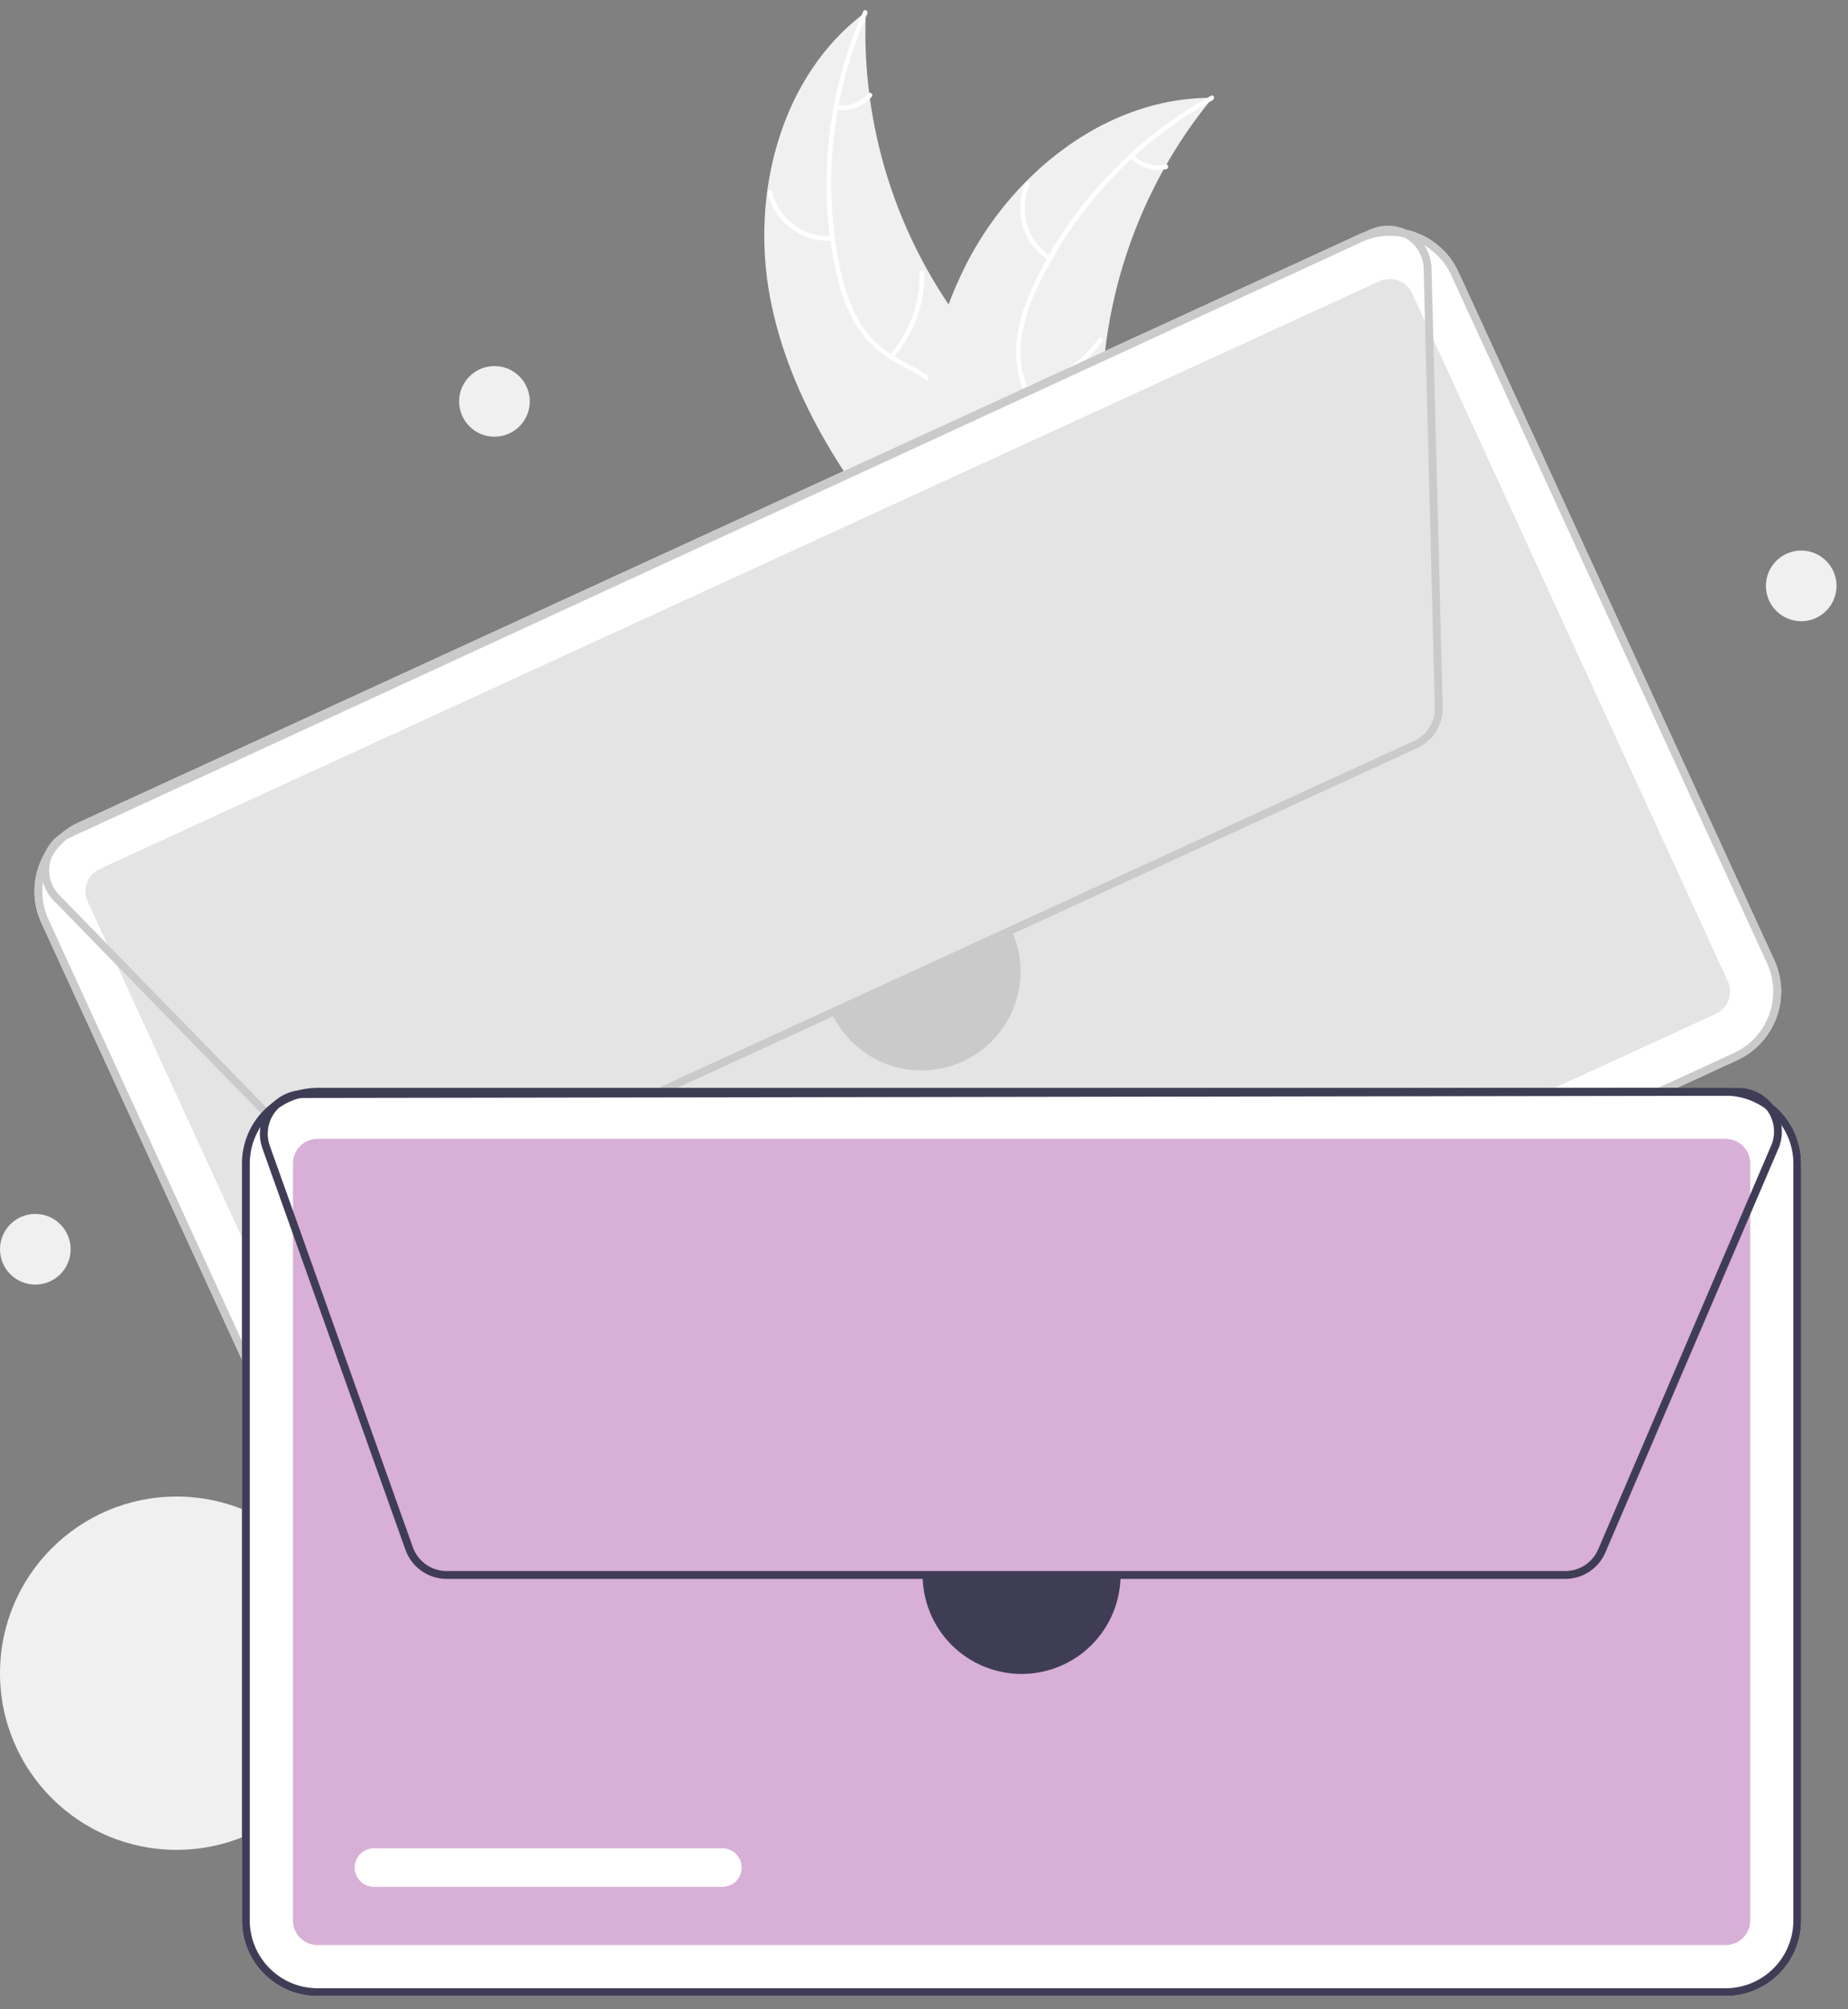 <svg xmlns="http://www.w3.org/2000/svg" width="92" height="100" viewBox="0 0 92 100" fill="none">
  <rect x="0" y="0" width="92" height="100" fill="#808080" stroke="none"/>
  <path d="M38.328 14.761C37.363 9.598 38.882 3.725 43.103 0.6C42.864 6.306 44.651 11.913 48.148 16.429C49.502 18.166 51.19 19.956 51.138 22.158C51.105 23.528 50.364 24.805 49.388 25.766C48.411 26.728 47.208 27.421 46.02 28.104L45.835 28.392C42.35 24.462 39.292 19.923 38.328 14.761Z" fill="#F0F0F0"/>
  <path d="M43.179 0.679C41.406 4.648 40.928 9.074 41.814 13.33C41.989 14.25 42.307 15.136 42.757 15.957C43.222 16.742 43.888 17.388 44.687 17.829C45.424 18.254 46.227 18.605 46.847 19.202C47.16 19.512 47.404 19.885 47.562 20.297C47.721 20.708 47.791 21.148 47.768 21.588C47.738 22.687 47.315 23.709 46.867 24.694C46.37 25.788 45.836 26.917 45.868 28.147C45.872 28.296 45.641 28.293 45.637 28.144C45.581 26.004 47.128 24.286 47.472 22.233C47.633 21.274 47.506 20.262 46.833 19.519C46.244 18.87 45.416 18.508 44.666 18.084C43.881 17.665 43.21 17.061 42.711 16.324C42.221 15.529 41.869 14.656 41.671 13.743C41.192 11.695 41.039 9.584 41.216 7.488C41.405 5.095 42.002 2.752 42.981 0.56C43.041 0.424 43.24 0.544 43.179 0.679L43.179 0.679Z" fill="white"/>
  <path d="M41.448 11.977C40.714 12.028 39.985 11.817 39.392 11.381C38.799 10.945 38.381 10.313 38.211 9.596C38.177 9.451 38.401 9.392 38.435 9.537C38.592 10.204 38.982 10.794 39.535 11.199C40.088 11.604 40.767 11.797 41.451 11.745C41.599 11.734 41.596 11.966 41.448 11.977Z" fill="white"/>
  <path d="M44.285 17.662C45.282 16.535 45.817 15.074 45.784 13.569C45.781 13.421 46.012 13.423 46.016 13.572C46.047 15.137 45.487 16.657 44.447 17.828C44.348 17.939 44.187 17.773 44.285 17.662Z" fill="white"/>
  <path d="M41.676 5.239C41.964 5.278 42.258 5.245 42.53 5.143C42.803 5.04 43.045 4.872 43.236 4.653C43.334 4.54 43.495 4.706 43.398 4.818C43.186 5.059 42.918 5.245 42.617 5.359C42.316 5.472 41.992 5.511 41.674 5.47C41.643 5.469 41.614 5.456 41.593 5.434C41.572 5.413 41.56 5.384 41.559 5.353C41.56 5.323 41.572 5.293 41.594 5.272C41.616 5.25 41.645 5.238 41.676 5.239Z" fill="white"/>
  <path d="M60.365 4.87C60.306 4.942 60.247 5.014 60.188 5.088C59.4 6.062 58.692 7.098 58.071 8.186C58.022 8.27 57.973 8.355 57.926 8.439C56.459 11.077 55.494 13.965 55.081 16.955C54.917 18.145 54.845 19.346 54.864 20.547C54.89 22.205 55.05 24.002 54.542 25.527C54.49 25.687 54.429 25.843 54.359 25.995L46.2 28.595C46.179 28.591 46.158 28.59 46.136 28.587L45.815 28.705C45.81 28.643 45.806 28.579 45.8 28.517C45.797 28.481 45.796 28.445 45.792 28.409C45.791 28.385 45.789 28.361 45.786 28.339C45.786 28.331 45.785 28.323 45.785 28.317C45.783 28.295 45.782 28.275 45.78 28.255C45.756 27.896 45.733 27.536 45.715 27.175C45.714 27.173 45.714 27.173 45.715 27.17C45.575 24.42 45.664 21.634 46.172 18.951C46.188 18.87 46.202 18.787 46.221 18.705C46.457 17.497 46.791 16.31 47.221 15.155C47.458 14.524 47.727 13.906 48.026 13.302C48.803 11.742 49.821 10.315 51.042 9.072C53.476 6.595 56.675 4.924 60.103 4.871C60.191 4.87 60.276 4.869 60.365 4.87Z" fill="#F0F0F0"/>
  <path d="M60.379 4.979C56.574 7.081 53.527 10.328 51.672 14.259C51.257 15.098 50.978 15.998 50.844 16.924C50.742 17.831 50.885 18.748 51.257 19.581C51.589 20.364 52.02 21.127 52.155 21.977C52.218 22.413 52.188 22.858 52.067 23.282C51.946 23.706 51.737 24.1 51.453 24.437C50.769 25.296 49.816 25.858 48.865 26.375C47.809 26.949 46.703 27.529 45.988 28.53C45.902 28.651 45.718 28.51 45.805 28.389C47.048 26.646 49.318 26.206 50.83 24.774C51.535 24.105 52.043 23.221 51.953 22.222C51.873 21.349 51.431 20.562 51.088 19.772C50.712 18.965 50.54 18.078 50.586 17.189C50.673 16.259 50.917 15.351 51.309 14.502C52.16 12.579 53.308 10.801 54.712 9.234C56.303 7.437 58.191 5.926 60.292 4.765C60.422 4.693 60.509 4.908 60.379 4.979Z" fill="white"/>
  <path d="M52.195 12.958C51.577 12.557 51.123 11.95 50.911 11.245C50.7 10.54 50.747 9.782 51.043 9.108C51.103 8.972 51.318 9.06 51.257 9.196C50.981 9.823 50.937 10.528 51.135 11.185C51.333 11.841 51.759 12.405 52.336 12.774C52.461 12.855 52.319 13.038 52.195 12.958Z" fill="white"/>
  <path d="M51.037 19.206C52.511 18.906 53.818 18.061 54.698 16.84C54.785 16.719 54.968 16.861 54.881 16.981C53.964 18.25 52.601 19.126 51.066 19.435C50.92 19.464 50.891 19.235 51.037 19.206V19.206Z" fill="white"/>
  <path d="M56.433 7.715C56.64 7.92 56.894 8.07 57.173 8.153C57.452 8.235 57.747 8.247 58.032 8.187C58.178 8.156 58.207 8.386 58.062 8.416C57.747 8.481 57.421 8.468 57.113 8.378C56.804 8.287 56.522 8.123 56.292 7.899C56.269 7.879 56.253 7.852 56.249 7.822C56.246 7.791 56.253 7.761 56.271 7.736C56.29 7.712 56.318 7.696 56.348 7.692C56.378 7.688 56.409 7.697 56.433 7.715V7.715Z" fill="white"/>
  <path d="M8.791 92.065C13.646 92.065 17.582 88.129 17.582 83.274C17.582 78.418 13.646 74.482 8.791 74.482C3.936 74.482 0 78.418 0 83.274C0 88.129 3.936 92.065 8.791 92.065Z" fill="#F0F0F0"/>
  <path d="M86.477 52.767L22.768 82.017C21.862 82.432 20.827 82.471 19.892 82.124C18.957 81.777 18.197 81.074 17.78 80.168L2.058 45.925C1.643 45.018 1.605 43.983 1.952 43.048C2.298 42.113 3.002 41.354 3.908 40.936L67.616 11.686C68.523 11.271 69.558 11.233 70.493 11.579C71.428 11.926 72.188 12.63 72.605 13.536L88.326 47.779C88.742 48.686 88.78 49.72 88.433 50.655C88.087 51.59 87.383 52.35 86.477 52.767Z" fill="white"/>
  <path d="M4.967 43.244C4.673 43.38 4.444 43.627 4.332 43.93C4.219 44.234 4.232 44.57 4.366 44.865L20.088 79.108C20.224 79.402 20.47 79.631 20.774 79.744C21.078 79.856 21.414 79.844 21.709 79.709L85.418 50.459C85.712 50.323 85.94 50.077 86.053 49.773C86.166 49.469 86.153 49.133 86.018 48.838L70.296 14.595C70.161 14.301 69.914 14.072 69.61 13.96C69.307 13.847 68.971 13.86 68.676 13.994L4.967 43.244Z" fill="#E4E4E4"/>
  <path d="M86.477 52.767L22.768 82.017C21.862 82.432 20.827 82.471 19.892 82.124C18.957 81.777 18.197 81.074 17.78 80.168L2.058 45.925C1.643 45.018 1.605 43.983 1.952 43.048C2.298 42.113 3.002 41.354 3.908 40.936L67.616 11.686C68.523 11.271 69.558 11.233 70.493 11.579C71.428 11.926 72.188 12.63 72.605 13.536L88.326 47.779C88.742 48.686 88.78 49.72 88.433 50.655C88.087 51.59 87.383 52.35 86.477 52.767ZM4.071 41.291C3.259 41.665 2.628 42.346 2.318 43.184C2.007 44.022 2.042 44.949 2.414 45.762L18.135 80.005C18.509 80.817 19.19 81.447 20.028 81.758C20.866 82.068 21.793 82.034 22.605 81.662L86.314 52.412C87.126 52.038 87.757 51.358 88.067 50.52C88.378 49.682 88.343 48.755 87.971 47.942L72.25 13.698C71.876 12.887 71.195 12.256 70.357 11.946C69.519 11.635 68.592 11.669 67.779 12.041L4.071 41.291Z" fill="#CACACA"/>
  <path d="M70.558 37.228L19.945 60.465C19.537 60.652 19.082 60.708 18.641 60.626C18.2 60.544 17.796 60.328 17.482 60.008L2.674 44.822C2.431 44.572 2.252 44.269 2.15 43.936C2.049 43.603 2.03 43.251 2.093 42.909C2.156 42.567 2.301 42.245 2.514 41.97C2.728 41.696 3.004 41.476 3.32 41.331L68.184 11.43C68.496 11.286 68.837 11.219 69.18 11.232C69.523 11.246 69.858 11.341 70.157 11.509C70.457 11.677 70.712 11.914 70.902 12.199C71.092 12.485 71.212 12.812 71.252 13.153L71.261 13.153L71.823 35.198C71.834 35.623 71.72 36.042 71.495 36.403C71.27 36.764 70.944 37.051 70.558 37.228ZM68.35 11.784L3.484 41.686C3.225 41.805 2.998 41.985 2.823 42.21C2.648 42.435 2.529 42.699 2.477 42.98C2.425 43.26 2.441 43.549 2.524 43.822C2.607 44.095 2.754 44.344 2.954 44.549L17.762 59.735C18.019 59.998 18.351 60.175 18.712 60.242C19.074 60.309 19.447 60.263 19.782 60.11L70.394 36.873C70.712 36.727 70.979 36.492 71.164 36.196C71.348 35.9 71.442 35.556 71.433 35.208L70.875 13.358L70.953 13.356L70.875 13.358C70.867 13.063 70.787 12.775 70.64 12.519C70.494 12.263 70.286 12.047 70.036 11.891C69.786 11.735 69.501 11.643 69.206 11.625C68.912 11.606 68.618 11.661 68.35 11.784Z" fill="#CACACA"/>
  <path d="M38.819 68.664L23.05 75.904C22.936 75.956 22.812 75.986 22.686 75.991C22.561 75.996 22.435 75.976 22.317 75.932C22.199 75.888 22.09 75.822 21.998 75.736C21.905 75.65 21.831 75.547 21.778 75.433C21.726 75.318 21.696 75.195 21.692 75.069C21.687 74.943 21.707 74.817 21.751 74.699C21.795 74.581 21.861 74.473 21.947 74.381C22.033 74.288 22.136 74.214 22.25 74.161L38.019 66.921C38.25 66.816 38.514 66.806 38.752 66.894C38.99 66.983 39.184 67.162 39.29 67.393C39.396 67.624 39.406 67.888 39.317 68.126C39.229 68.364 39.05 68.558 38.819 68.664Z" fill="white"/>
  <path d="M50.355 46.289C50.626 46.877 50.778 47.512 50.803 48.159C50.828 48.806 50.725 49.452 50.5 50.059C50.276 50.666 49.933 51.223 49.493 51.698C49.053 52.173 48.524 52.556 47.935 52.826C47.347 53.096 46.711 53.248 46.064 53.272C45.417 53.297 44.772 53.193 44.165 52.968C43.558 52.742 43.001 52.4 42.527 51.959C42.052 51.519 41.669 50.989 41.4 50.4" fill="#CACACA"/>
  <path d="M85.909 99.344H15.806C14.809 99.343 13.853 98.946 13.148 98.241C12.442 97.535 12.046 96.579 12.044 95.582V57.902C12.046 56.905 12.442 55.948 13.148 55.243C13.853 54.538 14.809 54.141 15.806 54.14H85.909C86.906 54.141 87.862 54.538 88.568 55.243C89.273 55.948 89.669 56.905 89.671 57.902V95.582C89.669 96.579 89.273 97.535 88.568 98.241C87.862 98.946 86.906 99.343 85.909 99.344Z" fill="white"/>
  <path d="M15.806 56.68C15.482 56.68 15.172 56.809 14.943 57.038C14.714 57.267 14.585 57.578 14.585 57.902V95.582C14.585 95.906 14.714 96.216 14.943 96.445C15.172 96.674 15.482 96.803 15.806 96.804H85.909C86.233 96.803 86.544 96.674 86.773 96.445C87.002 96.216 87.131 95.906 87.131 95.582V57.902C87.131 57.578 87.002 57.267 86.773 57.038C86.544 56.809 86.233 56.68 85.909 56.68H15.806Z" fill="#D8AFD6"/>
  <path d="M85.909 99.344H15.806C14.809 99.343 13.853 98.946 13.148 98.241C12.442 97.535 12.046 96.579 12.044 95.582V57.902C12.046 56.905 12.442 55.948 13.148 55.243C13.853 54.538 14.809 54.141 15.806 54.14H85.909C86.906 54.141 87.862 54.538 88.568 55.243C89.273 55.948 89.669 56.905 89.671 57.902V95.582C89.669 96.579 89.273 97.535 88.568 98.241C87.862 98.946 86.906 99.343 85.909 99.344ZM15.806 54.531C14.912 54.532 14.056 54.887 13.424 55.519C12.792 56.151 12.436 57.008 12.435 57.902V95.582C12.436 96.476 12.792 97.332 13.424 97.964C14.056 98.596 14.912 98.952 15.806 98.953H85.909C86.803 98.952 87.659 98.596 88.291 97.964C88.923 97.332 89.279 96.476 89.28 95.582V57.902C89.279 57.008 88.923 56.151 88.291 55.519C87.659 54.887 86.803 54.532 85.909 54.531H15.806Z" fill="#3F3D56"/>
  <path d="M77.925 78.579H22.233C21.785 78.579 21.348 78.44 20.981 78.182C20.615 77.923 20.337 77.558 20.186 77.136L13.065 57.157C12.948 56.829 12.911 56.478 12.958 56.133C13.005 55.789 13.134 55.46 13.335 55.176C13.535 54.891 13.801 54.659 14.109 54.499C14.418 54.338 14.761 54.254 15.109 54.254L86.532 54.144C86.875 54.144 87.214 54.224 87.52 54.38C87.826 54.536 88.091 54.762 88.293 55.039C88.495 55.317 88.628 55.639 88.681 55.978C88.735 56.317 88.708 56.664 88.601 56.99L88.609 56.994L79.923 77.263C79.755 77.654 79.477 77.987 79.122 78.221C78.767 78.455 78.351 78.58 77.925 78.579ZM86.535 54.535L15.109 54.645C14.824 54.645 14.543 54.714 14.29 54.845C14.036 54.977 13.819 55.167 13.654 55.401C13.49 55.634 13.384 55.903 13.346 56.186C13.307 56.469 13.337 56.757 13.433 57.025L20.554 77.005C20.678 77.351 20.906 77.65 21.206 77.862C21.507 78.074 21.865 78.188 22.233 78.189H77.925C78.274 78.189 78.615 78.087 78.907 77.895C79.198 77.703 79.426 77.429 79.564 77.109L88.173 57.019L88.245 57.05L88.173 57.019C88.29 56.748 88.337 56.452 88.31 56.159C88.284 55.865 88.185 55.582 88.023 55.336C87.861 55.09 87.64 54.888 87.38 54.748C87.12 54.608 86.83 54.535 86.535 54.535Z" fill="#3F3D56"/>
  <path d="M35.965 93.906H18.613C18.359 93.906 18.115 93.805 17.936 93.625C17.756 93.445 17.655 93.201 17.655 92.947C17.655 92.693 17.756 92.449 17.936 92.269C18.115 92.089 18.359 91.988 18.613 91.988H35.965C36.219 91.988 36.463 92.089 36.643 92.269C36.822 92.449 36.923 92.693 36.923 92.947C36.923 93.201 36.822 93.445 36.643 93.625C36.463 93.805 36.219 93.906 35.965 93.906Z" fill="white"/>
  <path d="M55.785 78.384C55.785 79.691 55.266 80.944 54.342 81.868C53.418 82.792 52.164 83.311 50.858 83.311C49.551 83.311 48.298 82.792 47.374 81.868C46.45 80.944 45.931 79.691 45.931 78.384" fill="#3F3D56"/>
  <path d="M24.616 21.735C25.587 21.735 26.374 20.948 26.374 19.977C26.374 19.006 25.587 18.218 24.616 18.218C23.645 18.218 22.857 19.006 22.857 19.977C22.857 20.948 23.645 21.735 24.616 21.735Z" fill="#F0F0F0"/>
  <path d="M1.758 63.933C2.729 63.933 3.517 63.146 3.517 62.175C3.517 61.204 2.729 60.416 1.758 60.416C0.787 60.416 0 61.204 0 62.175C0 63.146 0.787 63.933 1.758 63.933Z" fill="#F0F0F0"/>
  <path d="M89.671 30.917C90.642 30.917 91.429 30.13 91.429 29.159C91.429 28.188 90.642 27.4 89.671 27.4C88.7 27.4 87.913 28.188 87.913 29.159C87.913 30.13 88.7 30.917 89.671 30.917Z" fill="#F0F0F0"/>
                </svg>